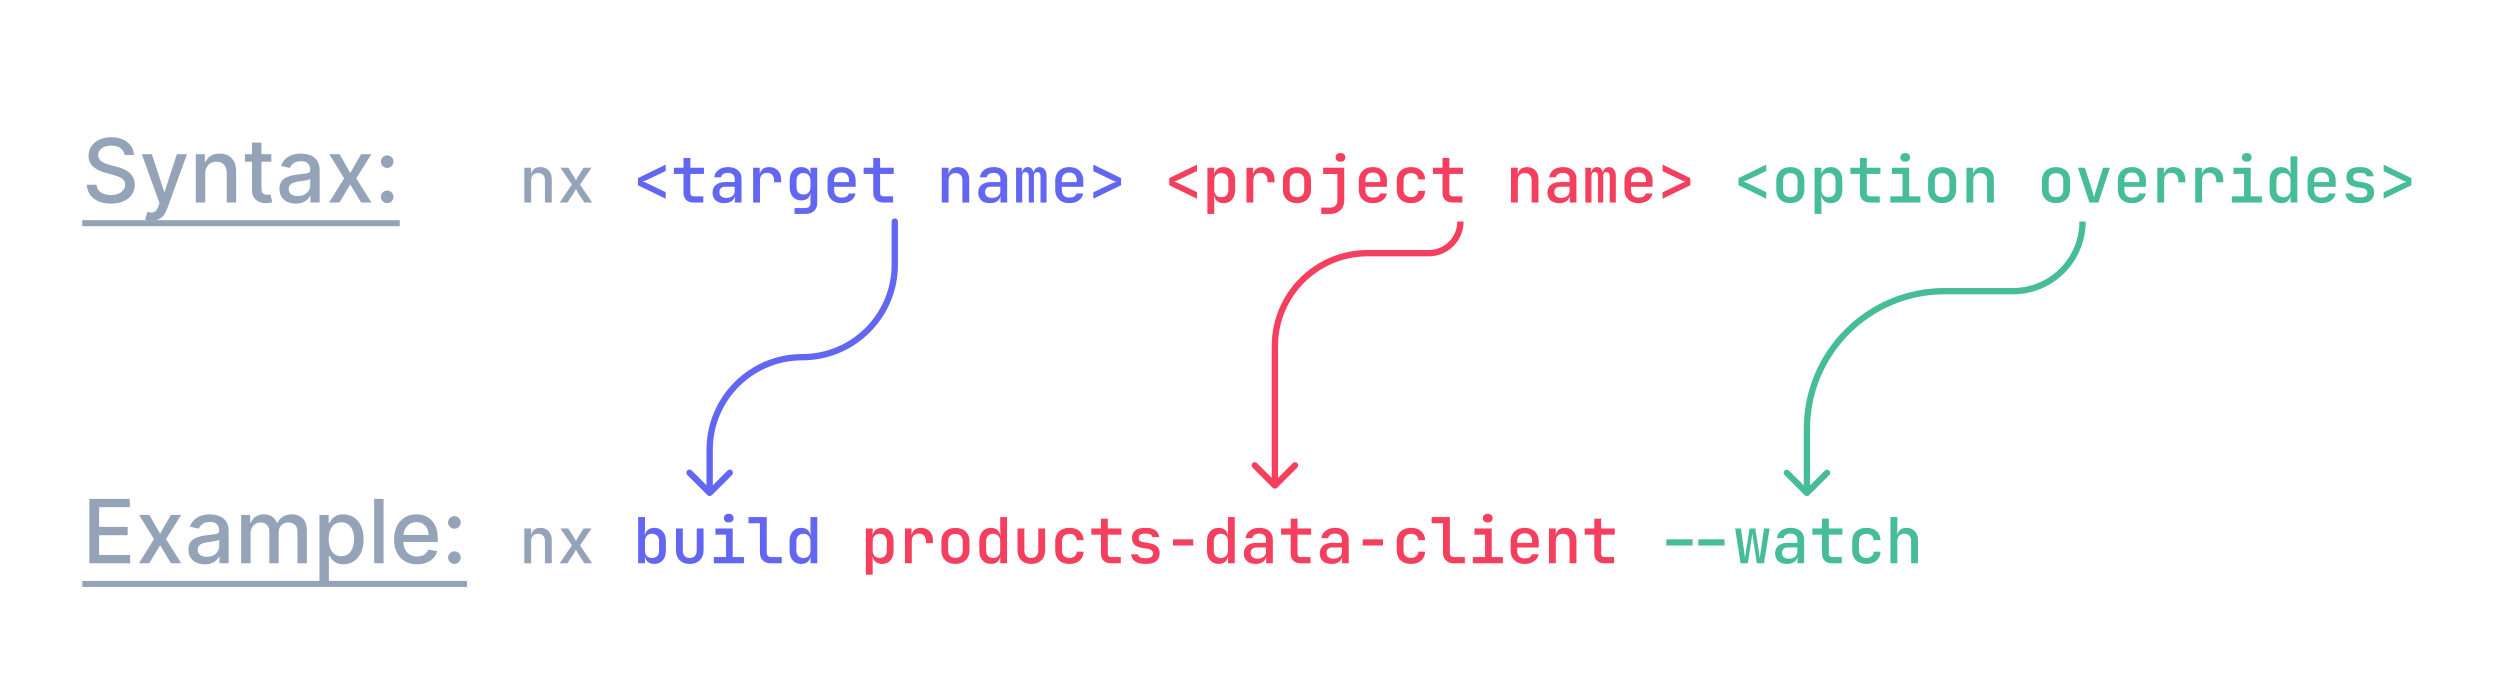 <svg xmlns="http://www.w3.org/2000/svg" width="395" height="110" fill="none" viewBox="0 0 395 110"><path fill="#94A3B8" d="M82.84 32V26.5H83.91V27.55H84.17L83.91 27.8C83.91 27.36 84.04 27.017 84.3 26.77C84.56 26.523 84.92 26.4 85.38 26.4C85.927 26.4 86.363 26.577 86.69 26.93C87.017 27.277 87.18 27.747 87.18 28.34V32H86.1V28.46C86.1 28.1 86.003 27.823 85.81 27.63C85.617 27.437 85.353 27.34 85.02 27.34C84.68 27.34 84.41 27.443 84.21 27.65C84.017 27.85 83.92 28.143 83.92 28.53V32H82.84ZM88.426 32L90.356 29.16L88.546 26.5H89.786L90.756 28.02C90.803 28.1 90.849 28.187 90.896 28.28C90.943 28.367 90.979 28.44 91.006 28.5C91.026 28.44 91.059 28.367 91.106 28.28C91.153 28.187 91.199 28.1 91.246 28.02L92.216 26.5H93.456L91.646 29.17L93.566 32H92.326L91.256 30.35C91.209 30.27 91.163 30.18 91.116 30.08C91.069 29.98 91.033 29.9 91.006 29.84C90.979 29.9 90.939 29.98 90.886 30.08C90.839 30.18 90.789 30.27 90.736 30.35L89.656 32H88.426Z"/><path fill="#6366F1" d="M105.178 31.4L100.798 29.27V28.14L105.178 26.01V27.02L102.188 28.45C102.055 28.51 101.928 28.563 101.808 28.61C101.688 28.65 101.598 28.677 101.538 28.69C101.605 28.703 101.698 28.73 101.818 28.77C101.945 28.81 102.068 28.86 102.188 28.92L105.178 30.36V31.4ZM109.584 32C109.084 32 108.694 31.863 108.414 31.59C108.134 31.317 107.994 30.937 107.994 30.45V27.48H106.474V26.5H107.994V24.95H109.074V26.5H111.224V27.48H109.074V30.45C109.074 30.83 109.258 31.02 109.624 31.02H111.124V32H109.584ZM114.43 32.1C113.857 32.1 113.404 31.953 113.07 31.66C112.744 31.36 112.58 30.953 112.58 30.44C112.58 29.92 112.754 29.513 113.1 29.22C113.454 28.92 113.937 28.77 114.55 28.77H116.08V28.26C116.08 27.96 115.987 27.727 115.8 27.56C115.614 27.393 115.35 27.31 115.01 27.31C114.71 27.31 114.46 27.377 114.26 27.51C114.06 27.637 113.944 27.807 113.91 28.02H112.85C112.91 27.527 113.137 27.133 113.53 26.84C113.93 26.547 114.434 26.4 115.04 26.4C115.694 26.4 116.21 26.567 116.59 26.9C116.97 27.227 117.16 27.673 117.16 28.24V32H116.11V30.99H115.93L116.11 30.79C116.11 31.19 115.957 31.51 115.65 31.75C115.344 31.983 114.937 32.1 114.43 32.1ZM114.75 31.27C115.137 31.27 115.454 31.173 115.7 30.98C115.954 30.78 116.08 30.527 116.08 30.22V29.5H114.57C114.29 29.5 114.067 29.577 113.9 29.73C113.74 29.883 113.66 30.093 113.66 30.36C113.66 30.64 113.757 30.863 113.95 31.03C114.144 31.19 114.41 31.27 114.75 31.27ZM118.997 32V26.5H120.037V27.55H120.297L119.967 28.2C119.967 27.607 120.097 27.16 120.357 26.86C120.617 26.553 121.003 26.4 121.517 26.4C122.103 26.4 122.567 26.583 122.907 26.95C123.253 27.31 123.427 27.807 123.427 28.44V28.81H122.317V28.53C122.317 28.137 122.217 27.837 122.017 27.63C121.823 27.417 121.55 27.31 121.197 27.31C120.843 27.31 120.567 27.417 120.367 27.63C120.173 27.843 120.077 28.143 120.077 28.53V32H118.997ZM125.533 33.8V32.87H127.223C127.503 32.87 127.709 32.803 127.843 32.67C127.983 32.537 128.053 32.34 128.053 32.08V31.53L128.073 30.51H127.843L128.063 30.31C128.063 30.73 127.929 31.06 127.663 31.3C127.403 31.54 127.049 31.66 126.603 31.66C126.036 31.66 125.589 31.473 125.263 31.1C124.936 30.727 124.773 30.223 124.773 29.59V28.47C124.773 27.837 124.936 27.333 125.263 26.96C125.589 26.587 126.036 26.4 126.603 26.4C127.049 26.4 127.403 26.523 127.663 26.77C127.929 27.01 128.063 27.34 128.063 27.76L127.843 27.55H128.063L128.053 26.5H129.123V32.1C129.123 32.627 128.956 33.04 128.623 33.34C128.289 33.647 127.826 33.8 127.233 33.8H125.533ZM126.953 30.73C127.293 30.73 127.559 30.627 127.753 30.42C127.953 30.207 128.053 29.913 128.053 29.54V28.53C128.053 28.157 127.953 27.867 127.753 27.66C127.559 27.447 127.293 27.34 126.953 27.34C126.599 27.34 126.326 27.443 126.133 27.65C125.946 27.85 125.853 28.143 125.853 28.53V29.54C125.853 29.92 125.946 30.213 126.133 30.42C126.326 30.627 126.599 30.73 126.953 30.73ZM132.969 32.1C132.522 32.1 132.129 32.013 131.789 31.84C131.455 31.66 131.199 31.41 131.019 31.09C130.839 30.77 130.749 30.397 130.749 29.97V28.53C130.749 28.097 130.839 27.723 131.019 27.41C131.199 27.09 131.455 26.843 131.789 26.67C132.129 26.49 132.522 26.4 132.969 26.4C133.422 26.4 133.815 26.49 134.149 26.67C134.482 26.843 134.739 27.09 134.919 27.41C135.099 27.723 135.189 28.097 135.189 28.53V29.51H131.789V29.97C131.789 30.377 131.889 30.687 132.089 30.9C132.295 31.113 132.592 31.22 132.979 31.22C133.292 31.22 133.545 31.167 133.739 31.06C133.932 30.947 134.052 30.783 134.099 30.57H135.169C135.089 31.037 134.849 31.41 134.449 31.69C134.049 31.963 133.555 32.1 132.969 32.1ZM134.149 28.86V28.52C134.149 28.12 134.049 27.81 133.849 27.59C133.649 27.37 133.355 27.26 132.969 27.26C132.589 27.26 132.295 27.37 132.089 27.59C131.889 27.81 131.789 28.123 131.789 28.53V28.78L134.229 28.77L134.149 28.86ZM139.565 32C139.065 32 138.675 31.863 138.395 31.59C138.115 31.317 137.975 30.937 137.975 30.45V27.48H136.455V26.5H137.975V24.95H139.055V26.5H141.205V27.48H139.055V30.45C139.055 30.83 139.238 31.02 139.605 31.02H141.105V32H139.565ZM148.797 32V26.5H149.867V27.55H150.127L149.867 27.8C149.867 27.36 149.997 27.017 150.257 26.77C150.517 26.523 150.877 26.4 151.337 26.4C151.884 26.4 152.32 26.577 152.647 26.93C152.974 27.277 153.137 27.747 153.137 28.34V32H152.057V28.46C152.057 28.1 151.96 27.823 151.767 27.63C151.574 27.437 151.31 27.34 150.977 27.34C150.637 27.34 150.367 27.443 150.167 27.65C149.974 27.85 149.877 28.143 149.877 28.53V32H148.797ZM156.403 32.1C155.83 32.1 155.376 31.953 155.043 31.66C154.716 31.36 154.553 30.953 154.553 30.44C154.553 29.92 154.726 29.513 155.073 29.22C155.426 28.92 155.91 28.77 156.523 28.77H158.053V28.26C158.053 27.96 157.96 27.727 157.773 27.56C157.586 27.393 157.323 27.31 156.983 27.31C156.683 27.31 156.433 27.377 156.233 27.51C156.033 27.637 155.916 27.807 155.883 28.02H154.823C154.883 27.527 155.11 27.133 155.503 26.84C155.903 26.547 156.406 26.4 157.013 26.4C157.666 26.4 158.183 26.567 158.563 26.9C158.943 27.227 159.133 27.673 159.133 28.24V32H158.083V30.99H157.903L158.083 30.79C158.083 31.19 157.93 31.51 157.623 31.75C157.316 31.983 156.91 32.1 156.403 32.1ZM156.723 31.27C157.11 31.27 157.426 31.173 157.673 30.98C157.926 30.78 158.053 30.527 158.053 30.22V29.5H156.543C156.263 29.5 156.04 29.577 155.873 29.73C155.713 29.883 155.633 30.093 155.633 30.36C155.633 30.64 155.73 30.863 155.923 31.03C156.116 31.19 156.383 31.27 156.723 31.27ZM160.539 32V26.5H161.439V27.2H161.639L161.489 27.41C161.489 27.103 161.573 26.86 161.739 26.68C161.906 26.493 162.129 26.4 162.409 26.4C162.709 26.4 162.939 26.517 163.099 26.75C163.266 26.983 163.349 27.303 163.349 27.71L163.109 27.2H163.489L163.329 27.41C163.329 27.103 163.413 26.86 163.579 26.68C163.753 26.493 163.983 26.4 164.269 26.4C164.609 26.4 164.876 26.53 165.069 26.79C165.263 27.043 165.359 27.383 165.359 27.81V32H164.399V27.84C164.399 27.633 164.353 27.473 164.259 27.36C164.173 27.247 164.046 27.19 163.879 27.19C163.713 27.19 163.583 27.247 163.489 27.36C163.403 27.467 163.359 27.623 163.359 27.83V32H162.549V27.84C162.549 27.627 162.503 27.467 162.409 27.36C162.316 27.247 162.183 27.19 162.009 27.19C161.843 27.19 161.716 27.247 161.629 27.36C161.549 27.467 161.509 27.623 161.509 27.83V32H160.539ZM168.945 32.1C168.499 32.1 168.105 32.013 167.765 31.84C167.432 31.66 167.175 31.41 166.995 31.09C166.815 30.77 166.725 30.397 166.725 29.97V28.53C166.725 28.097 166.815 27.723 166.995 27.41C167.175 27.09 167.432 26.843 167.765 26.67C168.105 26.49 168.499 26.4 168.945 26.4C169.399 26.4 169.792 26.49 170.125 26.67C170.459 26.843 170.715 27.09 170.895 27.41C171.075 27.723 171.165 28.097 171.165 28.53V29.51H167.765V29.97C167.765 30.377 167.865 30.687 168.065 30.9C168.272 31.113 168.569 31.22 168.955 31.22C169.269 31.22 169.522 31.167 169.715 31.06C169.909 30.947 170.029 30.783 170.075 30.57H171.145C171.065 31.037 170.825 31.41 170.425 31.69C170.025 31.963 169.532 32.1 168.945 32.1ZM170.125 28.86V28.52C170.125 28.12 170.025 27.81 169.825 27.59C169.625 27.37 169.332 27.26 168.945 27.26C168.565 27.26 168.272 27.37 168.065 27.59C167.865 27.81 167.765 28.123 167.765 28.53V28.78L170.205 28.77L170.125 28.86ZM172.751 31.4V30.38L175.741 28.95C175.875 28.89 176.001 28.84 176.121 28.8C176.241 28.76 176.331 28.733 176.391 28.72C176.325 28.707 176.228 28.68 176.101 28.64C175.981 28.593 175.861 28.54 175.741 28.48L172.751 27.05V26.01L177.131 28.14V29.27L172.751 31.4Z"/><path fill="#F43F5E" d="M189.124 31.4L184.744 29.27V28.14L189.124 26.01V27.02L186.134 28.45C186 28.51 185.874 28.563 185.754 28.61C185.634 28.65 185.544 28.677 185.484 28.69C185.55 28.703 185.644 28.73 185.764 28.77C185.89 28.81 186.014 28.86 186.134 28.92L189.124 30.36V31.4ZM190.77 33.8V26.5H191.84V27.55H192.07L191.84 27.8C191.84 27.367 191.973 27.027 192.24 26.78C192.513 26.527 192.876 26.4 193.33 26.4C193.883 26.4 194.323 26.587 194.65 26.96C194.983 27.327 195.15 27.83 195.15 28.47V30.02C195.15 30.447 195.073 30.817 194.92 31.13C194.773 31.437 194.563 31.677 194.29 31.85C194.023 32.017 193.703 32.1 193.33 32.1C192.883 32.1 192.523 31.977 192.25 31.73C191.976 31.477 191.84 31.133 191.84 30.7L192.07 30.95H191.82L191.85 32.23V33.8H190.77ZM192.96 31.16C193.313 31.16 193.586 31.06 193.78 30.86C193.98 30.653 194.08 30.357 194.08 29.97V28.53C194.08 28.143 193.98 27.85 193.78 27.65C193.586 27.443 193.313 27.34 192.96 27.34C192.62 27.34 192.35 27.447 192.15 27.66C191.95 27.867 191.85 28.157 191.85 28.53V29.97C191.85 30.343 191.95 30.637 192.15 30.85C192.35 31.057 192.62 31.16 192.96 31.16ZM196.946 32V26.5H197.986V27.55H198.246L197.916 28.2C197.916 27.607 198.046 27.16 198.306 26.86C198.566 26.553 198.952 26.4 199.466 26.4C200.052 26.4 200.516 26.583 200.856 26.95C201.202 27.31 201.376 27.807 201.376 28.44V28.81H200.266V28.53C200.266 28.137 200.166 27.837 199.966 27.63C199.772 27.417 199.499 27.31 199.146 27.31C198.792 27.31 198.516 27.417 198.316 27.63C198.122 27.843 198.026 28.143 198.026 28.53V32H196.946ZM204.922 32.09C204.469 32.09 204.075 32.003 203.742 31.83C203.409 31.657 203.152 31.41 202.972 31.09C202.792 30.77 202.702 30.393 202.702 29.96V28.54C202.702 28.1 202.792 27.723 202.972 27.41C203.152 27.09 203.409 26.843 203.742 26.67C204.075 26.497 204.469 26.41 204.922 26.41C205.375 26.41 205.769 26.497 206.102 26.67C206.435 26.843 206.692 27.09 206.872 27.41C207.052 27.723 207.142 28.1 207.142 28.54V29.96C207.142 30.393 207.052 30.77 206.872 31.09C206.692 31.41 206.435 31.657 206.102 31.83C205.769 32.003 205.375 32.09 204.922 32.09ZM204.922 31.14C205.289 31.14 205.572 31.04 205.772 30.84C205.972 30.633 206.072 30.34 206.072 29.96V28.54C206.072 28.153 205.972 27.86 205.772 27.66C205.572 27.46 205.289 27.36 204.922 27.36C204.562 27.36 204.279 27.46 204.072 27.66C203.872 27.86 203.772 28.153 203.772 28.54V29.96C203.772 30.34 203.872 30.633 204.072 30.84C204.279 31.04 204.562 31.14 204.922 31.14ZM208.758 33.8V32.8H210.138C210.505 32.8 210.791 32.7 210.998 32.5C211.205 32.3 211.308 32.017 211.308 31.65V27.49H209.058V26.5H212.388V31.66C212.388 32.32 212.188 32.84 211.788 33.22C211.388 33.607 210.848 33.8 210.168 33.8H208.758ZM211.798 25.55C211.565 25.55 211.378 25.49 211.238 25.37C211.098 25.243 211.028 25.077 211.028 24.87C211.028 24.657 211.098 24.49 211.238 24.37C211.378 24.243 211.565 24.18 211.798 24.18C212.031 24.18 212.218 24.243 212.358 24.37C212.498 24.49 212.568 24.657 212.568 24.87C212.568 25.077 212.498 25.243 212.358 25.37C212.218 25.49 212.031 25.55 211.798 25.55ZM216.914 32.1C216.467 32.1 216.074 32.013 215.734 31.84C215.401 31.66 215.144 31.41 214.964 31.09C214.784 30.77 214.694 30.397 214.694 29.97V28.53C214.694 28.097 214.784 27.723 214.964 27.41C215.144 27.09 215.401 26.843 215.734 26.67C216.074 26.49 216.467 26.4 216.914 26.4C217.367 26.4 217.761 26.49 218.094 26.67C218.427 26.843 218.684 27.09 218.864 27.41C219.044 27.723 219.134 28.097 219.134 28.53V29.51H215.734V29.97C215.734 30.377 215.834 30.687 216.034 30.9C216.241 31.113 216.537 31.22 216.924 31.22C217.237 31.22 217.491 31.167 217.684 31.06C217.877 30.947 217.997 30.783 218.044 30.57H219.114C219.034 31.037 218.794 31.41 218.394 31.69C217.994 31.963 217.501 32.1 216.914 32.1ZM218.094 28.86V28.52C218.094 28.12 217.994 27.81 217.794 27.59C217.594 27.37 217.301 27.26 216.914 27.26C216.534 27.26 216.241 27.37 216.034 27.59C215.834 27.81 215.734 28.123 215.734 28.53V28.78L218.174 28.77L218.094 28.86ZM222.95 32.1C222.497 32.1 222.097 32.017 221.75 31.85C221.41 31.677 221.147 31.43 220.96 31.11C220.78 30.783 220.69 30.403 220.69 29.97V28.53C220.69 28.09 220.78 27.71 220.96 27.39C221.147 27.07 221.41 26.827 221.75 26.66C222.097 26.487 222.497 26.4 222.95 26.4C223.61 26.4 224.14 26.573 224.54 26.92C224.94 27.267 225.15 27.74 225.17 28.34H224.09C224.07 28.027 223.96 27.783 223.76 27.61C223.56 27.437 223.29 27.35 222.95 27.35C222.583 27.35 222.293 27.453 222.08 27.66C221.867 27.86 221.76 28.147 221.76 28.52V29.97C221.76 30.343 221.867 30.633 222.08 30.84C222.293 31.047 222.583 31.15 222.95 31.15C223.29 31.15 223.56 31.063 223.76 30.89C223.96 30.717 224.07 30.473 224.09 30.16H225.17C225.15 30.76 224.94 31.233 224.54 31.58C224.14 31.927 223.61 32.1 222.95 32.1ZM229.506 32C229.006 32 228.616 31.863 228.336 31.59C228.056 31.317 227.916 30.937 227.916 30.45V27.48H226.396V26.5H227.916V24.95H228.996V26.5H231.146V27.48H228.996V30.45C228.996 30.83 229.18 31.02 229.546 31.02H231.046V32H229.506ZM238.738 32V26.5H239.808V27.55H240.068L239.808 27.8C239.808 27.36 239.938 27.017 240.198 26.77C240.458 26.523 240.818 26.4 241.278 26.4C241.825 26.4 242.262 26.577 242.588 26.93C242.915 27.277 243.078 27.747 243.078 28.34V32H241.998V28.46C241.998 28.1 241.902 27.823 241.708 27.63C241.515 27.437 241.252 27.34 240.918 27.34C240.578 27.34 240.308 27.443 240.108 27.65C239.915 27.85 239.818 28.143 239.818 28.53V32H238.738ZM246.345 32.1C245.771 32.1 245.318 31.953 244.985 31.66C244.658 31.36 244.495 30.953 244.495 30.44C244.495 29.92 244.668 29.513 245.015 29.22C245.368 28.92 245.851 28.77 246.465 28.77H247.995V28.26C247.995 27.96 247.901 27.727 247.715 27.56C247.528 27.393 247.265 27.31 246.925 27.31C246.625 27.31 246.375 27.377 246.175 27.51C245.975 27.637 245.858 27.807 245.825 28.02H244.765C244.825 27.527 245.051 27.133 245.445 26.84C245.845 26.547 246.348 26.4 246.955 26.4C247.608 26.4 248.125 26.567 248.505 26.9C248.885 27.227 249.075 27.673 249.075 28.24V32H248.025V30.99H247.845L248.025 30.79C248.025 31.19 247.871 31.51 247.565 31.75C247.258 31.983 246.851 32.1 246.345 32.1ZM246.665 31.27C247.051 31.27 247.368 31.173 247.615 30.98C247.868 30.78 247.995 30.527 247.995 30.22V29.5H246.485C246.205 29.5 245.981 29.577 245.815 29.73C245.655 29.883 245.575 30.093 245.575 30.36C245.575 30.64 245.671 30.863 245.865 31.03C246.058 31.19 246.325 31.27 246.665 31.27ZM250.481 32V26.5H251.381V27.2H251.581L251.431 27.41C251.431 27.103 251.514 26.86 251.681 26.68C251.847 26.493 252.071 26.4 252.351 26.4C252.651 26.4 252.881 26.517 253.041 26.75C253.207 26.983 253.291 27.303 253.291 27.71L253.051 27.2H253.431L253.271 27.41C253.271 27.103 253.354 26.86 253.521 26.68C253.694 26.493 253.924 26.4 254.211 26.4C254.551 26.4 254.817 26.53 255.011 26.79C255.204 27.043 255.301 27.383 255.301 27.81V32H254.341V27.84C254.341 27.633 254.294 27.473 254.201 27.36C254.114 27.247 253.987 27.19 253.821 27.19C253.654 27.19 253.524 27.247 253.431 27.36C253.344 27.467 253.301 27.623 253.301 27.83V32H252.491V27.84C252.491 27.627 252.444 27.467 252.351 27.36C252.257 27.247 252.124 27.19 251.951 27.19C251.784 27.19 251.657 27.247 251.571 27.36C251.491 27.467 251.451 27.623 251.451 27.83V32H250.481ZM258.887 32.1C258.44 32.1 258.047 32.013 257.707 31.84C257.373 31.66 257.117 31.41 256.937 31.09C256.757 30.77 256.667 30.397 256.667 29.97V28.53C256.667 28.097 256.757 27.723 256.937 27.41C257.117 27.09 257.373 26.843 257.707 26.67C258.047 26.49 258.44 26.4 258.887 26.4C259.34 26.4 259.733 26.49 260.067 26.67C260.4 26.843 260.657 27.09 260.837 27.41C261.017 27.723 261.107 28.097 261.107 28.53V29.51H257.707V29.97C257.707 30.377 257.807 30.687 258.007 30.9C258.213 31.113 258.51 31.22 258.897 31.22C259.21 31.22 259.463 31.167 259.657 31.06C259.85 30.947 259.97 30.783 260.017 30.57H261.087C261.007 31.037 260.767 31.41 260.367 31.69C259.967 31.963 259.473 32.1 258.887 32.1ZM260.067 28.86V28.52C260.067 28.12 259.967 27.81 259.767 27.59C259.567 27.37 259.273 27.26 258.887 27.26C258.507 27.26 258.213 27.37 258.007 27.59C257.807 27.81 257.707 28.123 257.707 28.53V28.78L260.147 28.77L260.067 28.86ZM262.693 31.4V30.38L265.683 28.95C265.816 28.89 265.943 28.84 266.063 28.8C266.183 28.76 266.273 28.733 266.333 28.72C266.266 28.707 266.169 28.68 266.043 28.64C265.923 28.593 265.803 28.54 265.683 28.48L262.693 27.05V26.01L267.073 28.14V29.27L262.693 31.4Z"/><path fill="#47BC99" d="M279.065 31.4L274.685 29.27V28.14L279.065 26.01V27.02L276.075 28.45C275.942 28.51 275.815 28.563 275.695 28.61C275.575 28.65 275.485 28.677 275.425 28.69C275.492 28.703 275.585 28.73 275.705 28.77C275.832 28.81 275.955 28.86 276.075 28.92L279.065 30.36V31.4ZM282.871 32.09C282.418 32.09 282.024 32.003 281.691 31.83C281.358 31.657 281.101 31.41 280.921 31.09C280.741 30.77 280.651 30.393 280.651 29.96V28.54C280.651 28.1 280.741 27.723 280.921 27.41C281.101 27.09 281.358 26.843 281.691 26.67C282.024 26.497 282.418 26.41 282.871 26.41C283.324 26.41 283.718 26.497 284.051 26.67C284.384 26.843 284.641 27.09 284.821 27.41C285.001 27.723 285.091 28.1 285.091 28.54V29.96C285.091 30.393 285.001 30.77 284.821 31.09C284.641 31.41 284.384 31.657 284.051 31.83C283.718 32.003 283.324 32.09 282.871 32.09ZM282.871 31.14C283.238 31.14 283.521 31.04 283.721 30.84C283.921 30.633 284.021 30.34 284.021 29.96V28.54C284.021 28.153 283.921 27.86 283.721 27.66C283.521 27.46 283.238 27.36 282.871 27.36C282.511 27.36 282.228 27.46 282.021 27.66C281.821 27.86 281.721 28.153 281.721 28.54V29.96C281.721 30.34 281.821 30.633 282.021 30.84C282.228 31.04 282.511 31.14 282.871 31.14ZM286.707 33.8V26.5H287.777V27.55H288.007L287.777 27.8C287.777 27.367 287.911 27.027 288.177 26.78C288.451 26.527 288.814 26.4 289.267 26.4C289.821 26.4 290.261 26.587 290.587 26.96C290.921 27.327 291.087 27.83 291.087 28.47V30.02C291.087 30.447 291.011 30.817 290.857 31.13C290.711 31.437 290.501 31.677 290.227 31.85C289.961 32.017 289.641 32.1 289.267 32.1C288.821 32.1 288.461 31.977 288.187 31.73C287.914 31.477 287.777 31.133 287.777 30.7L288.007 30.95H287.757L287.787 32.23V33.8H286.707ZM288.897 31.16C289.251 31.16 289.524 31.06 289.717 30.86C289.917 30.653 290.017 30.357 290.017 29.97V28.53C290.017 28.143 289.917 27.85 289.717 27.65C289.524 27.443 289.251 27.34 288.897 27.34C288.557 27.34 288.287 27.447 288.087 27.66C287.887 27.867 287.787 28.157 287.787 28.53V29.97C287.787 30.343 287.887 30.637 288.087 30.85C288.287 31.057 288.557 31.16 288.897 31.16ZM295.463 32C294.963 32 294.573 31.863 294.293 31.59C294.013 31.317 293.873 30.937 293.873 30.45V27.48H292.353V26.5H293.873V24.95H294.953V26.5H297.103V27.48H294.953V30.45C294.953 30.83 295.137 31.02 295.503 31.02H297.003V32H295.463ZM298.669 32V31.02H300.599V27.48H298.919V26.5H301.649V31.02H303.419V32H298.669ZM301.019 25.55C300.786 25.55 300.599 25.49 300.459 25.37C300.319 25.243 300.249 25.077 300.249 24.87C300.249 24.657 300.319 24.49 300.459 24.37C300.599 24.243 300.786 24.18 301.019 24.18C301.253 24.18 301.439 24.243 301.579 24.37C301.719 24.49 301.789 24.657 301.789 24.87C301.789 25.077 301.719 25.243 301.579 25.37C301.439 25.49 301.253 25.55 301.019 25.55ZM306.855 32.09C306.402 32.09 306.009 32.003 305.675 31.83C305.342 31.657 305.085 31.41 304.905 31.09C304.725 30.77 304.635 30.393 304.635 29.96V28.54C304.635 28.1 304.725 27.723 304.905 27.41C305.085 27.09 305.342 26.843 305.675 26.67C306.009 26.497 306.402 26.41 306.855 26.41C307.309 26.41 307.702 26.497 308.035 26.67C308.369 26.843 308.625 27.09 308.805 27.41C308.985 27.723 309.075 28.1 309.075 28.54V29.96C309.075 30.393 308.985 30.77 308.805 31.09C308.625 31.41 308.369 31.657 308.035 31.83C307.702 32.003 307.309 32.09 306.855 32.09ZM306.855 31.14C307.222 31.14 307.505 31.04 307.705 30.84C307.905 30.633 308.005 30.34 308.005 29.96V28.54C308.005 28.153 307.905 27.86 307.705 27.66C307.505 27.46 307.222 27.36 306.855 27.36C306.495 27.36 306.212 27.46 306.005 27.66C305.805 27.86 305.705 28.153 305.705 28.54V29.96C305.705 30.34 305.805 30.633 306.005 30.84C306.212 31.04 306.495 31.14 306.855 31.14ZM310.692 32V26.5H311.762V27.55H312.022L311.762 27.8C311.762 27.36 311.892 27.017 312.152 26.77C312.412 26.523 312.772 26.4 313.232 26.4C313.778 26.4 314.215 26.577 314.542 26.93C314.868 27.277 315.032 27.747 315.032 28.34V32H313.952V28.46C313.952 28.1 313.855 27.823 313.662 27.63C313.468 27.437 313.205 27.34 312.872 27.34C312.532 27.34 312.262 27.443 312.062 27.65C311.868 27.85 311.772 28.143 311.772 28.53V32H310.692ZM324.844 32.09C324.39 32.09 323.997 32.003 323.664 31.83C323.33 31.657 323.074 31.41 322.894 31.09C322.714 30.77 322.624 30.393 322.624 29.96V28.54C322.624 28.1 322.714 27.723 322.894 27.41C323.074 27.09 323.33 26.843 323.664 26.67C323.997 26.497 324.39 26.41 324.844 26.41C325.297 26.41 325.69 26.497 326.024 26.67C326.357 26.843 326.614 27.09 326.794 27.41C326.974 27.723 327.064 28.1 327.064 28.54V29.96C327.064 30.393 326.974 30.77 326.794 31.09C326.614 31.41 326.357 31.657 326.024 31.83C325.69 32.003 325.297 32.09 324.844 32.09ZM324.844 31.14C325.21 31.14 325.494 31.04 325.694 30.84C325.894 30.633 325.994 30.34 325.994 29.96V28.54C325.994 28.153 325.894 27.86 325.694 27.66C325.494 27.46 325.21 27.36 324.844 27.36C324.484 27.36 324.2 27.46 323.994 27.66C323.794 27.86 323.694 28.153 323.694 28.54V29.96C323.694 30.34 323.794 30.633 323.994 30.84C324.2 31.04 324.484 31.14 324.844 31.14ZM330.13 32L328.31 26.5H329.41L330.54 30.02C330.613 30.227 330.677 30.437 330.73 30.65C330.79 30.857 330.833 31.02 330.86 31.14C330.893 31.02 330.937 30.857 330.99 30.65C331.05 30.437 331.11 30.227 331.17 30.02L332.28 26.5H333.37L331.55 32H330.13ZM336.836 32.1C336.389 32.1 335.996 32.013 335.656 31.84C335.323 31.66 335.066 31.41 334.886 31.09C334.706 30.77 334.616 30.397 334.616 29.97V28.53C334.616 28.097 334.706 27.723 334.886 27.41C335.066 27.09 335.323 26.843 335.656 26.67C335.996 26.49 336.389 26.4 336.836 26.4C337.289 26.4 337.683 26.49 338.016 26.67C338.349 26.843 338.606 27.09 338.786 27.41C338.966 27.723 339.056 28.097 339.056 28.53V29.51H335.656V29.97C335.656 30.377 335.756 30.687 335.956 30.9C336.163 31.113 336.459 31.22 336.846 31.22C337.159 31.22 337.413 31.167 337.606 31.06C337.799 30.947 337.919 30.783 337.966 30.57H339.036C338.956 31.037 338.716 31.41 338.316 31.69C337.916 31.963 337.423 32.1 336.836 32.1ZM338.016 28.86V28.52C338.016 28.12 337.916 27.81 337.716 27.59C337.516 27.37 337.223 27.26 336.836 27.26C336.456 27.26 336.163 27.37 335.956 27.59C335.756 27.81 335.656 28.123 335.656 28.53V28.78L338.096 28.77L338.016 28.86ZM340.852 32V26.5H341.892V27.55H342.152L341.822 28.2C341.822 27.607 341.952 27.16 342.212 26.86C342.472 26.553 342.859 26.4 343.372 26.4C343.959 26.4 344.422 26.583 344.762 26.95C345.109 27.31 345.282 27.807 345.282 28.44V28.81H344.172V28.53C344.172 28.137 344.072 27.837 343.872 27.63C343.679 27.417 343.405 27.31 343.052 27.31C342.699 27.31 342.422 27.417 342.222 27.63C342.029 27.843 341.932 28.143 341.932 28.53V32H340.852ZM346.848 32V26.5H347.888V27.55H348.148L347.818 28.2C347.818 27.607 347.948 27.16 348.208 26.86C348.468 26.553 348.855 26.4 349.368 26.4C349.955 26.4 350.418 26.583 350.758 26.95C351.105 27.31 351.278 27.807 351.278 28.44V28.81H350.168V28.53C350.168 28.137 350.068 27.837 349.868 27.63C349.675 27.417 349.401 27.31 349.048 27.31C348.695 27.31 348.418 27.417 348.218 27.63C348.025 27.843 347.928 28.143 347.928 28.53V32H346.848ZM352.634 32V31.02H354.564V27.48H352.884V26.5H355.614V31.02H357.384V32H352.634ZM354.984 25.55C354.751 25.55 354.564 25.49 354.424 25.37C354.284 25.243 354.214 25.077 354.214 24.87C354.214 24.657 354.284 24.49 354.424 24.37C354.564 24.243 354.751 24.18 354.984 24.18C355.218 24.18 355.404 24.243 355.544 24.37C355.684 24.49 355.754 24.657 355.754 24.87C355.754 25.077 355.684 25.243 355.544 25.37C355.404 25.49 355.218 25.55 354.984 25.55ZM360.43 32.1C359.877 32.1 359.434 31.913 359.1 31.54C358.767 31.167 358.6 30.663 358.6 30.03V28.48C358.6 27.84 358.767 27.333 359.1 26.96C359.434 26.587 359.877 26.4 360.43 26.4C360.884 26.4 361.244 26.527 361.51 26.78C361.777 27.027 361.91 27.367 361.91 27.8L361.68 27.55H361.93L361.9 26.27V24.7H362.98V32H361.91V30.95H361.68L361.91 30.7C361.91 31.133 361.777 31.477 361.51 31.73C361.244 31.977 360.884 32.1 360.43 32.1ZM360.8 31.16C361.14 31.16 361.407 31.057 361.6 30.85C361.8 30.637 361.9 30.343 361.9 29.97V28.53C361.9 28.157 361.8 27.867 361.6 27.66C361.407 27.447 361.14 27.34 360.8 27.34C360.447 27.34 360.17 27.443 359.97 27.65C359.77 27.85 359.67 28.143 359.67 28.53V29.97C359.67 30.357 359.77 30.653 359.97 30.86C360.17 31.06 360.447 31.16 360.8 31.16ZM366.816 32.1C366.37 32.1 365.976 32.013 365.636 31.84C365.303 31.66 365.046 31.41 364.866 31.09C364.686 30.77 364.596 30.397 364.596 29.97V28.53C364.596 28.097 364.686 27.723 364.866 27.41C365.046 27.09 365.303 26.843 365.636 26.67C365.976 26.49 366.37 26.4 366.816 26.4C367.27 26.4 367.663 26.49 367.996 26.67C368.33 26.843 368.586 27.09 368.766 27.41C368.946 27.723 369.036 28.097 369.036 28.53V29.51H365.636V29.97C365.636 30.377 365.736 30.687 365.936 30.9C366.143 31.113 366.44 31.22 366.826 31.22C367.14 31.22 367.393 31.167 367.586 31.06C367.78 30.947 367.9 30.783 367.946 30.57H369.016C368.936 31.037 368.696 31.41 368.296 31.69C367.896 31.963 367.403 32.1 366.816 32.1ZM367.996 28.86V28.52C367.996 28.12 367.896 27.81 367.696 27.59C367.496 27.37 367.203 27.26 366.816 27.26C366.436 27.26 366.143 27.37 365.936 27.59C365.736 27.81 365.636 28.123 365.636 28.53V28.78L368.076 28.77L367.996 28.86ZM372.623 32.09C372.229 32.09 371.883 32.027 371.583 31.9C371.289 31.773 371.056 31.6 370.883 31.38C370.716 31.153 370.619 30.887 370.593 30.58H371.673C371.699 30.76 371.796 30.907 371.963 31.02C372.129 31.127 372.349 31.18 372.623 31.18H373.053C373.379 31.18 373.626 31.113 373.793 30.98C373.959 30.847 374.043 30.67 374.043 30.45C374.043 30.237 373.966 30.07 373.813 29.95C373.666 29.823 373.446 29.74 373.153 29.7L372.443 29.59C371.856 29.497 371.423 29.33 371.143 29.09C370.869 28.843 370.733 28.48 370.733 28C370.733 27.493 370.896 27.103 371.223 26.83C371.556 26.55 372.046 26.41 372.693 26.41H373.073C373.646 26.41 374.103 26.543 374.443 26.81C374.789 27.07 374.986 27.42 375.033 27.86H373.953C373.926 27.7 373.836 27.57 373.683 27.47C373.536 27.37 373.333 27.32 373.073 27.32H372.693C372.379 27.32 372.149 27.38 372.003 27.5C371.863 27.613 371.793 27.783 371.793 28.01C371.793 28.21 371.856 28.36 371.983 28.46C372.109 28.56 372.306 28.63 372.573 28.67L373.303 28.79C373.923 28.877 374.376 29.05 374.663 29.31C374.956 29.563 375.103 29.933 375.103 30.42C375.103 30.947 374.929 31.357 374.583 31.65C374.243 31.943 373.733 32.09 373.053 32.09H372.623ZM376.619 31.4V30.38L379.609 28.95C379.742 28.89 379.869 28.84 379.989 28.8C380.109 28.76 380.199 28.733 380.259 28.72C380.192 28.707 380.095 28.68 379.969 28.64C379.849 28.593 379.729 28.54 379.609 28.48L376.619 27.05V26.01L380.999 28.14V29.27L376.619 31.4Z"/><path fill="#94A3B8" d="M82.84 89V83.5H83.91V84.55H84.17L83.91 84.8C83.91 84.36 84.04 84.017 84.3 83.77C84.56 83.523 84.92 83.4 85.38 83.4C85.927 83.4 86.363 83.577 86.69 83.93C87.017 84.277 87.18 84.747 87.18 85.34V89H86.1V85.46C86.1 85.1 86.003 84.823 85.81 84.63C85.617 84.437 85.353 84.34 85.02 84.34C84.68 84.34 84.41 84.443 84.21 84.65C84.017 84.85 83.92 85.143 83.92 85.53V89H82.84ZM88.426 89L90.356 86.16L88.546 83.5H89.786L90.756 85.02C90.803 85.1 90.849 85.187 90.896 85.28C90.943 85.367 90.979 85.44 91.006 85.5C91.026 85.44 91.059 85.367 91.106 85.28C91.153 85.187 91.199 85.1 91.246 85.02L92.216 83.5H93.456L91.646 86.17L93.566 89H92.326L91.256 87.35C91.209 87.27 91.163 87.18 91.116 87.08C91.069 86.98 91.033 86.9 91.006 86.84C90.979 86.9 90.939 86.98 90.886 87.08C90.839 87.18 90.789 87.27 90.736 87.35L89.656 89H88.426Z"/><path fill="#6366F1" d="M103.378 89.1C102.925 89.1 102.565 88.977 102.298 88.73C102.032 88.477 101.898 88.133 101.898 87.7L102.128 87.95H101.898V89H100.828V81.7H101.908V83.27L101.878 84.55H102.128L101.898 84.8C101.898 84.367 102.032 84.027 102.298 83.78C102.572 83.527 102.932 83.4 103.378 83.4C103.932 83.4 104.375 83.587 104.708 83.96C105.042 84.333 105.208 84.84 105.208 85.48V87.03C105.208 87.663 105.042 88.167 104.708 88.54C104.375 88.913 103.932 89.1 103.378 89.1ZM103.008 88.16C103.362 88.16 103.638 88.06 103.838 87.86C104.038 87.653 104.138 87.357 104.138 86.97V85.53C104.138 85.143 104.038 84.85 103.838 84.65C103.638 84.443 103.362 84.34 103.008 84.34C102.668 84.34 102.398 84.447 102.198 84.66C102.005 84.867 101.908 85.157 101.908 85.53V86.97C101.908 87.343 102.005 87.637 102.198 87.85C102.398 88.057 102.668 88.16 103.008 88.16ZM108.974 89.1C108.314 89.1 107.788 88.91 107.394 88.53C107.001 88.143 106.804 87.62 106.804 86.96V83.5H107.884V86.96C107.884 87.34 107.981 87.637 108.174 87.85C108.368 88.057 108.634 88.16 108.974 88.16C109.321 88.16 109.591 88.057 109.784 87.85C109.984 87.637 110.084 87.34 110.084 86.96V83.5H111.164V86.96C111.164 87.62 110.964 88.143 110.564 88.53C110.171 88.91 109.641 89.1 108.974 89.1ZM112.79 89V88.02H114.72V84.48H113.04V83.5H115.77V88.02H117.54V89H112.79ZM115.14 82.55C114.907 82.55 114.72 82.49 114.58 82.37C114.44 82.243 114.37 82.077 114.37 81.87C114.37 81.657 114.44 81.49 114.58 81.37C114.72 81.243 114.907 81.18 115.14 81.18C115.374 81.18 115.56 81.243 115.7 81.37C115.84 81.49 115.91 81.657 115.91 81.87C115.91 82.077 115.84 82.243 115.7 82.37C115.56 82.49 115.374 82.55 115.14 82.55ZM121.767 89C121.427 89 121.13 88.933 120.877 88.8C120.623 88.66 120.423 88.463 120.277 88.21C120.137 87.957 120.067 87.663 120.067 87.33V82.68H118.267V81.7H121.147V87.33C121.147 87.543 121.207 87.713 121.327 87.84C121.447 87.96 121.61 88.02 121.817 88.02H123.517V89H121.767ZM126.583 89.1C126.029 89.1 125.586 88.913 125.253 88.54C124.919 88.167 124.753 87.663 124.753 87.03V85.48C124.753 84.84 124.919 84.333 125.253 83.96C125.586 83.587 126.029 83.4 126.583 83.4C127.036 83.4 127.396 83.527 127.663 83.78C127.929 84.027 128.063 84.367 128.063 84.8L127.833 84.55H128.083L128.053 83.27V81.7H129.133V89H128.063V87.95H127.833L128.063 87.7C128.063 88.133 127.929 88.477 127.663 88.73C127.396 88.977 127.036 89.1 126.583 89.1ZM126.953 88.16C127.293 88.16 127.559 88.057 127.753 87.85C127.953 87.637 128.053 87.343 128.053 86.97V85.53C128.053 85.157 127.953 84.867 127.753 84.66C127.559 84.447 127.293 84.34 126.953 84.34C126.599 84.34 126.323 84.443 126.123 84.65C125.923 84.85 125.823 85.143 125.823 85.53V86.97C125.823 87.357 125.923 87.653 126.123 87.86C126.323 88.06 126.599 88.16 126.953 88.16Z"/><path fill="#F43F5E" d="M136.805 90.8V83.5H137.875V84.55H138.105L137.875 84.8C137.875 84.367 138.008 84.027 138.275 83.78C138.548 83.527 138.912 83.4 139.365 83.4C139.918 83.4 140.358 83.587 140.685 83.96C141.018 84.327 141.185 84.83 141.185 85.47V87.02C141.185 87.447 141.108 87.817 140.955 88.13C140.808 88.437 140.598 88.677 140.325 88.85C140.058 89.017 139.738 89.1 139.365 89.1C138.918 89.1 138.558 88.977 138.285 88.73C138.012 88.477 137.875 88.133 137.875 87.7L138.105 87.95H137.855L137.885 89.23V90.8H136.805ZM138.995 88.16C139.348 88.16 139.622 88.06 139.815 87.86C140.015 87.653 140.115 87.357 140.115 86.97V85.53C140.115 85.143 140.015 84.85 139.815 84.65C139.622 84.443 139.348 84.34 138.995 84.34C138.655 84.34 138.385 84.447 138.185 84.66C137.985 84.867 137.885 85.157 137.885 85.53V86.97C137.885 87.343 137.985 87.637 138.185 87.85C138.385 88.057 138.655 88.16 138.995 88.16ZM142.981 89V83.5H144.021V84.55H144.281L143.951 85.2C143.951 84.607 144.081 84.16 144.341 83.86C144.601 83.553 144.988 83.4 145.501 83.4C146.088 83.4 146.551 83.583 146.891 83.95C147.238 84.31 147.411 84.807 147.411 85.44V85.81H146.301V85.53C146.301 85.137 146.201 84.837 146.001 84.63C145.808 84.417 145.534 84.31 145.181 84.31C144.828 84.31 144.551 84.417 144.351 84.63C144.158 84.843 144.061 85.143 144.061 85.53V89H142.981ZM150.957 89.09C150.504 89.09 150.11 89.003 149.777 88.83C149.444 88.657 149.187 88.41 149.007 88.09C148.827 87.77 148.737 87.393 148.737 86.96V85.54C148.737 85.1 148.827 84.723 149.007 84.41C149.187 84.09 149.444 83.843 149.777 83.67C150.11 83.497 150.504 83.41 150.957 83.41C151.41 83.41 151.804 83.497 152.137 83.67C152.47 83.843 152.727 84.09 152.907 84.41C153.087 84.723 153.177 85.1 153.177 85.54V86.96C153.177 87.393 153.087 87.77 152.907 88.09C152.727 88.41 152.47 88.657 152.137 88.83C151.804 89.003 151.41 89.09 150.957 89.09ZM150.957 88.14C151.324 88.14 151.607 88.04 151.807 87.84C152.007 87.633 152.107 87.34 152.107 86.96V85.54C152.107 85.153 152.007 84.86 151.807 84.66C151.607 84.46 151.324 84.36 150.957 84.36C150.597 84.36 150.314 84.46 150.107 84.66C149.907 84.86 149.807 85.153 149.807 85.54V86.96C149.807 87.34 149.907 87.633 150.107 87.84C150.314 88.04 150.597 88.14 150.957 88.14ZM156.563 89.1C156.01 89.1 155.566 88.913 155.233 88.54C154.9 88.167 154.733 87.663 154.733 87.03V85.48C154.733 84.84 154.9 84.333 155.233 83.96C155.566 83.587 156.01 83.4 156.563 83.4C157.016 83.4 157.376 83.527 157.643 83.78C157.91 84.027 158.043 84.367 158.043 84.8L157.813 84.55H158.063L158.033 83.27V81.7H159.113V89H158.043V87.95H157.813L158.043 87.7C158.043 88.133 157.91 88.477 157.643 88.73C157.376 88.977 157.016 89.1 156.563 89.1ZM156.933 88.16C157.273 88.16 157.54 88.057 157.733 87.85C157.933 87.637 158.033 87.343 158.033 86.97V85.53C158.033 85.157 157.933 84.867 157.733 84.66C157.54 84.447 157.273 84.34 156.933 84.34C156.58 84.34 156.303 84.443 156.103 84.65C155.903 84.85 155.803 85.143 155.803 85.53V86.97C155.803 87.357 155.903 87.653 156.103 87.86C156.303 88.06 156.58 88.16 156.933 88.16ZM162.939 89.1C162.279 89.1 161.753 88.91 161.359 88.53C160.966 88.143 160.769 87.62 160.769 86.96V83.5H161.849V86.96C161.849 87.34 161.946 87.637 162.139 87.85C162.333 88.057 162.599 88.16 162.939 88.16C163.286 88.16 163.556 88.057 163.749 87.85C163.949 87.637 164.049 87.34 164.049 86.96V83.5H165.129V86.96C165.129 87.62 164.929 88.143 164.529 88.53C164.136 88.91 163.606 89.1 162.939 89.1ZM168.985 89.1C168.532 89.1 168.132 89.017 167.785 88.85C167.445 88.677 167.182 88.43 166.995 88.11C166.815 87.783 166.725 87.403 166.725 86.97V85.53C166.725 85.09 166.815 84.71 166.995 84.39C167.182 84.07 167.445 83.827 167.785 83.66C168.132 83.487 168.532 83.4 168.985 83.4C169.645 83.4 170.175 83.573 170.575 83.92C170.975 84.267 171.185 84.74 171.205 85.34H170.125C170.105 85.027 169.995 84.783 169.795 84.61C169.595 84.437 169.325 84.35 168.985 84.35C168.619 84.35 168.329 84.453 168.115 84.66C167.902 84.86 167.795 85.147 167.795 85.52V86.97C167.795 87.343 167.902 87.633 168.115 87.84C168.329 88.047 168.619 88.15 168.985 88.15C169.325 88.15 169.595 88.063 169.795 87.89C169.995 87.717 170.105 87.473 170.125 87.16H171.205C171.185 87.76 170.975 88.233 170.575 88.58C170.175 88.927 169.645 89.1 168.985 89.1ZM175.541 89C175.041 89 174.651 88.863 174.371 88.59C174.091 88.317 173.951 87.937 173.951 87.45V84.48H172.431V83.5H173.951V81.95H175.031V83.5H177.181V84.48H175.031V87.45C175.031 87.83 175.215 88.02 175.581 88.02H177.081V89H175.541ZM180.748 89.09C180.354 89.09 180.008 89.027 179.708 88.9C179.414 88.773 179.181 88.6 179.008 88.38C178.841 88.153 178.744 87.887 178.718 87.58H179.798C179.824 87.76 179.921 87.907 180.088 88.02C180.254 88.127 180.474 88.18 180.748 88.18H181.178C181.504 88.18 181.751 88.113 181.918 87.98C182.084 87.847 182.168 87.67 182.168 87.45C182.168 87.237 182.091 87.07 181.938 86.95C181.791 86.823 181.571 86.74 181.278 86.7L180.568 86.59C179.981 86.497 179.548 86.33 179.268 86.09C178.994 85.843 178.858 85.48 178.858 85C178.858 84.493 179.021 84.103 179.348 83.83C179.681 83.55 180.171 83.41 180.818 83.41H181.198C181.771 83.41 182.228 83.543 182.568 83.81C182.914 84.07 183.111 84.42 183.158 84.86H182.078C182.051 84.7 181.961 84.57 181.808 84.47C181.661 84.37 181.458 84.32 181.198 84.32H180.818C180.504 84.32 180.274 84.38 180.128 84.5C179.988 84.613 179.918 84.783 179.918 85.01C179.918 85.21 179.981 85.36 180.108 85.46C180.234 85.56 180.431 85.63 180.698 85.67L181.428 85.79C182.048 85.877 182.501 86.05 182.788 86.31C183.081 86.563 183.228 86.933 183.228 87.42C183.228 87.947 183.054 88.357 182.708 88.65C182.368 88.943 181.858 89.09 181.178 89.09H180.748ZM185.334 86.19V85.21H188.534V86.19H185.334ZM192.54 89.1C191.986 89.1 191.543 88.913 191.21 88.54C190.876 88.167 190.71 87.663 190.71 87.03V85.48C190.71 84.84 190.876 84.333 191.21 83.96C191.543 83.587 191.986 83.4 192.54 83.4C192.993 83.4 193.353 83.527 193.62 83.78C193.886 84.027 194.02 84.367 194.02 84.8L193.79 84.55H194.04L194.01 83.27V81.7H195.09V89H194.02V87.95H193.79L194.02 87.7C194.02 88.133 193.886 88.477 193.62 88.73C193.353 88.977 192.993 89.1 192.54 89.1ZM192.91 88.16C193.25 88.16 193.516 88.057 193.71 87.85C193.91 87.637 194.01 87.343 194.01 86.97V85.53C194.01 85.157 193.91 84.867 193.71 84.66C193.516 84.447 193.25 84.34 192.91 84.34C192.556 84.34 192.28 84.443 192.08 84.65C191.88 84.85 191.78 85.143 191.78 85.53V86.97C191.78 87.357 191.88 87.653 192.08 87.86C192.28 88.06 192.556 88.16 192.91 88.16ZM198.376 89.1C197.802 89.1 197.349 88.953 197.016 88.66C196.689 88.36 196.526 87.953 196.526 87.44C196.526 86.92 196.699 86.513 197.046 86.22C197.399 85.92 197.882 85.77 198.496 85.77H200.026V85.26C200.026 84.96 199.932 84.727 199.746 84.56C199.559 84.393 199.296 84.31 198.956 84.31C198.656 84.31 198.406 84.377 198.206 84.51C198.006 84.637 197.889 84.807 197.856 85.02H196.796C196.856 84.527 197.082 84.133 197.476 83.84C197.876 83.547 198.379 83.4 198.986 83.4C199.639 83.4 200.156 83.567 200.536 83.9C200.916 84.227 201.106 84.673 201.106 85.24V89H200.056V87.99H199.876L200.056 87.79C200.056 88.19 199.902 88.51 199.596 88.75C199.289 88.983 198.882 89.1 198.376 89.1ZM198.696 88.27C199.082 88.27 199.399 88.173 199.646 87.98C199.899 87.78 200.026 87.527 200.026 87.22V86.5H198.516C198.236 86.5 198.012 86.577 197.846 86.73C197.686 86.883 197.606 87.093 197.606 87.36C197.606 87.64 197.702 87.863 197.896 88.03C198.089 88.19 198.356 88.27 198.696 88.27ZM205.522 89C205.022 89 204.632 88.863 204.352 88.59C204.072 88.317 203.932 87.937 203.932 87.45V84.48H202.412V83.5H203.932V81.95H205.012V83.5H207.162V84.48H205.012V87.45C205.012 87.83 205.195 88.02 205.562 88.02H207.062V89H205.522ZM210.368 89.1C209.795 89.1 209.341 88.953 209.008 88.66C208.681 88.36 208.518 87.953 208.518 87.44C208.518 86.92 208.691 86.513 209.038 86.22C209.391 85.92 209.875 85.77 210.488 85.77H212.018V85.26C212.018 84.96 211.925 84.727 211.738 84.56C211.551 84.393 211.288 84.31 210.948 84.31C210.648 84.31 210.398 84.377 210.198 84.51C209.998 84.637 209.881 84.807 209.848 85.02H208.788C208.848 84.527 209.075 84.133 209.468 83.84C209.868 83.547 210.371 83.4 210.978 83.4C211.631 83.4 212.148 83.567 212.528 83.9C212.908 84.227 213.098 84.673 213.098 85.24V89H212.048V87.99H211.868L212.048 87.79C212.048 88.19 211.895 88.51 211.588 88.75C211.281 88.983 210.875 89.1 210.368 89.1ZM210.688 88.27C211.075 88.27 211.391 88.173 211.638 87.98C211.891 87.78 212.018 87.527 212.018 87.22V86.5H210.508C210.228 86.5 210.005 86.577 209.838 86.73C209.678 86.883 209.598 87.093 209.598 87.36C209.598 87.64 209.695 87.863 209.888 88.03C210.081 88.19 210.348 88.27 210.688 88.27ZM215.314 86.19V85.21H218.514V86.19H215.314ZM222.95 89.1C222.497 89.1 222.097 89.017 221.75 88.85C221.41 88.677 221.147 88.43 220.96 88.11C220.78 87.783 220.69 87.403 220.69 86.97V85.53C220.69 85.09 220.78 84.71 220.96 84.39C221.147 84.07 221.41 83.827 221.75 83.66C222.097 83.487 222.497 83.4 222.95 83.4C223.61 83.4 224.14 83.573 224.54 83.92C224.94 84.267 225.15 84.74 225.17 85.34H224.09C224.07 85.027 223.96 84.783 223.76 84.61C223.56 84.437 223.29 84.35 222.95 84.35C222.583 84.35 222.293 84.453 222.08 84.66C221.867 84.86 221.76 85.147 221.76 85.52V86.97C221.76 87.343 221.867 87.633 222.08 87.84C222.293 88.047 222.583 88.15 222.95 88.15C223.29 88.15 223.56 88.063 223.76 87.89C223.96 87.717 224.07 87.473 224.09 87.16H225.17C225.15 87.76 224.94 88.233 224.54 88.58C224.14 88.927 223.61 89.1 222.95 89.1ZM229.696 89C229.356 89 229.06 88.933 228.806 88.8C228.553 88.66 228.353 88.463 228.206 88.21C228.066 87.957 227.996 87.663 227.996 87.33V82.68H226.196V81.7H229.076V87.33C229.076 87.543 229.136 87.713 229.256 87.84C229.376 87.96 229.54 88.02 229.746 88.02H231.446V89H229.696ZM232.712 89V88.02H234.642V84.48H232.962V83.5H235.692V88.02H237.462V89H232.712ZM235.062 82.55C234.829 82.55 234.642 82.49 234.502 82.37C234.362 82.243 234.292 82.077 234.292 81.87C234.292 81.657 234.362 81.49 234.502 81.37C234.642 81.243 234.829 81.18 235.062 81.18C235.296 81.18 235.482 81.243 235.622 81.37C235.762 81.49 235.832 81.657 235.832 81.87C235.832 82.077 235.762 82.243 235.622 82.37C235.482 82.49 235.296 82.55 235.062 82.55ZM240.898 89.1C240.452 89.1 240.058 89.013 239.718 88.84C239.385 88.66 239.128 88.41 238.948 88.09C238.768 87.77 238.678 87.397 238.678 86.97V85.53C238.678 85.097 238.768 84.723 238.948 84.41C239.128 84.09 239.385 83.843 239.718 83.67C240.058 83.49 240.452 83.4 240.898 83.4C241.352 83.4 241.745 83.49 242.078 83.67C242.412 83.843 242.668 84.09 242.848 84.41C243.028 84.723 243.118 85.097 243.118 85.53V86.51H239.718V86.97C239.718 87.377 239.818 87.687 240.018 87.9C240.225 88.113 240.522 88.22 240.908 88.22C241.222 88.22 241.475 88.167 241.668 88.06C241.862 87.947 241.982 87.783 242.028 87.57H243.098C243.018 88.037 242.778 88.41 242.378 88.69C241.978 88.963 241.485 89.1 240.898 89.1ZM242.078 85.86V85.52C242.078 85.12 241.978 84.81 241.778 84.59C241.578 84.37 241.285 84.26 240.898 84.26C240.518 84.26 240.225 84.37 240.018 84.59C239.818 84.81 239.718 85.123 239.718 85.53V85.78L242.158 85.77L242.078 85.86ZM244.735 89V83.5H245.805V84.55H246.065L245.805 84.8C245.805 84.36 245.935 84.017 246.195 83.77C246.455 83.523 246.815 83.4 247.275 83.4C247.821 83.4 248.258 83.577 248.585 83.93C248.911 84.277 249.075 84.747 249.075 85.34V89H247.995V85.46C247.995 85.1 247.898 84.823 247.705 84.63C247.511 84.437 247.248 84.34 246.915 84.34C246.575 84.34 246.305 84.443 246.105 84.65C245.911 84.85 245.815 85.143 245.815 85.53V89H244.735ZM253.491 89C252.991 89 252.601 88.863 252.321 88.59C252.041 88.317 251.901 87.937 251.901 87.45V84.48H250.381V83.5H251.901V81.95H252.981V83.5H255.131V84.48H252.981V87.45C252.981 87.83 253.164 88.02 253.531 88.02H255.031V89H253.491Z"/><path fill="#47BC99" d="M268.329 86.19V85.21H272.479V86.19H268.329ZM263.279 86.19V85.21H267.429V86.19H263.279ZM275.005 89L274.155 83.5H275.065L275.575 87.13C275.602 87.297 275.625 87.483 275.645 87.69C275.672 87.89 275.692 88.057 275.705 88.19C275.718 88.057 275.738 87.89 275.765 87.69C275.798 87.49 275.828 87.303 275.855 87.13L276.425 83.5H277.335L277.895 87.13C277.922 87.303 277.948 87.493 277.975 87.7C278.008 87.9 278.032 88.067 278.045 88.2C278.058 88.06 278.078 87.89 278.105 87.69C278.138 87.483 278.168 87.297 278.195 87.13L278.715 83.5H279.595L278.715 89H277.575L277.035 85.41C277.008 85.223 276.978 85.027 276.945 84.82C276.912 84.607 276.888 84.437 276.875 84.31C276.855 84.437 276.828 84.607 276.795 84.82C276.768 85.027 276.742 85.223 276.715 85.41L276.155 89H275.005ZM282.321 89.1C281.748 89.1 281.294 88.953 280.961 88.66C280.634 88.36 280.471 87.953 280.471 87.44C280.471 86.92 280.644 86.513 280.991 86.22C281.344 85.92 281.828 85.77 282.441 85.77H283.971V85.26C283.971 84.96 283.878 84.727 283.691 84.56C283.504 84.393 283.241 84.31 282.901 84.31C282.601 84.31 282.351 84.377 282.151 84.51C281.951 84.637 281.834 84.807 281.801 85.02H280.741C280.801 84.527 281.028 84.133 281.421 83.84C281.821 83.547 282.324 83.4 282.931 83.4C283.584 83.4 284.101 83.567 284.481 83.9C284.861 84.227 285.051 84.673 285.051 85.24V89H284.001V87.99H283.821L284.001 87.79C284.001 88.19 283.848 88.51 283.541 88.75C283.234 88.983 282.828 89.1 282.321 89.1ZM282.641 88.27C283.028 88.27 283.344 88.173 283.591 87.98C283.844 87.78 283.971 87.527 283.971 87.22V86.5H282.461C282.181 86.5 281.958 86.577 281.791 86.73C281.631 86.883 281.551 87.093 281.551 87.36C281.551 87.64 281.648 87.863 281.841 88.03C282.034 88.19 282.301 88.27 282.641 88.27ZM289.467 89C288.967 89 288.577 88.863 288.297 88.59C288.017 88.317 287.877 87.937 287.877 87.45V84.48H286.357V83.5H287.877V81.95H288.957V83.5H291.107V84.48H288.957V87.45C288.957 87.83 289.141 88.02 289.507 88.02H291.007V89H289.467ZM294.903 89.1C294.45 89.1 294.05 89.017 293.703 88.85C293.363 88.677 293.1 88.43 292.913 88.11C292.733 87.783 292.643 87.403 292.643 86.97V85.53C292.643 85.09 292.733 84.71 292.913 84.39C293.1 84.07 293.363 83.827 293.703 83.66C294.05 83.487 294.45 83.4 294.903 83.4C295.563 83.4 296.093 83.573 296.493 83.92C296.893 84.267 297.103 84.74 297.123 85.34H296.043C296.023 85.027 295.913 84.783 295.713 84.61C295.513 84.437 295.243 84.35 294.903 84.35C294.537 84.35 294.247 84.453 294.033 84.66C293.82 84.86 293.713 85.147 293.713 85.52V86.97C293.713 87.343 293.82 87.633 294.033 87.84C294.247 88.047 294.537 88.15 294.903 88.15C295.243 88.15 295.513 88.063 295.713 87.89C295.913 87.717 296.023 87.473 296.043 87.16H297.123C297.103 87.76 296.893 88.233 296.493 88.58C296.093 88.927 295.563 89.1 294.903 89.1ZM298.699 89V81.7H299.779V83.5L299.769 84.55H300.029L299.769 84.8C299.769 84.36 299.899 84.017 300.159 83.77C300.419 83.523 300.779 83.4 301.239 83.4C301.786 83.4 302.223 83.577 302.549 83.93C302.876 84.277 303.039 84.747 303.039 85.34V89H301.959V85.46C301.959 85.1 301.863 84.82 301.669 84.62C301.476 84.42 301.213 84.32 300.879 84.32C300.539 84.32 300.269 84.427 300.069 84.64C299.876 84.847 299.779 85.143 299.779 85.53V89H298.699Z"/><path fill="#6366F1" d="M141.875 35C141.875 34.724 141.651 34.5 141.375 34.5C141.099 34.5 140.875 34.724 140.875 35H141.875ZM111.771 78.228C111.967 78.424 112.283 78.424 112.479 78.228L115.661 75.046C115.856 74.851 115.856 74.534 115.661 74.339C115.465 74.144 115.149 74.144 114.953 74.339L112.125 77.168L109.297 74.339C109.101 74.144 108.785 74.144 108.589 74.339C108.394 74.534 108.394 74.851 108.589 75.046L111.771 78.228ZM140.875 35V41.812H141.875V35H140.875ZM111.625 71.062V77.875H112.625V71.062H111.625ZM126.75 55.937C118.397 55.937 111.625 62.709 111.625 71.062H112.625C112.625 63.261 118.949 56.937 126.75 56.937V55.937ZM140.875 41.812C140.875 49.613 134.551 55.937 126.75 55.937V56.937C135.103 56.937 141.875 50.165 141.875 41.812H140.875Z"/><path fill="#F43F5E" d="M201.08 77.062C201.276 77.258 201.592 77.258 201.787 77.062L204.969 73.881C205.165 73.685 205.165 73.369 204.969 73.173C204.774 72.978 204.458 72.978 204.262 73.173L201.434 76.002L198.605 73.174C198.41 72.978 198.094 72.978 197.898 73.174C197.703 73.369 197.703 73.685 197.898 73.881L201.08 77.062ZM230.75 35L231.25 35L230.75 35ZM225.75 39.5H216.092V40.5H225.75V39.5ZM200.934 54.658L200.934 76.709L201.934 76.709L201.934 54.658L200.934 54.658ZM216.092 39.5C207.72 39.5 200.934 46.286 200.934 54.658L201.934 54.658C201.934 46.839 208.273 40.5 216.092 40.5V39.5ZM230.25 35C230.25 37.485 228.235 39.5 225.75 39.5V40.5C228.788 40.5 231.25 38.038 231.25 35L230.25 35Z"/><path fill="#47BC99" d="M285.138 78.24C285.334 78.435 285.65 78.435 285.845 78.24L289.027 75.058C289.223 74.863 289.223 74.546 289.027 74.351C288.832 74.156 288.516 74.156 288.32 74.351L285.492 77.179L282.664 74.351C282.468 74.156 282.152 74.156 281.956 74.351C281.761 74.546 281.761 74.863 281.956 75.058L285.138 78.24ZM329.043 35L329.543 35L329.043 35ZM318.044 45.5H307.268V46.5H318.044V45.5ZM284.992 67.776V77.886H285.992V67.776H284.992ZM307.268 45.5C294.965 45.5 284.992 55.473 284.992 67.776H285.992C285.992 56.025 295.517 46.5 307.268 46.5V45.5ZM328.543 35C328.544 40.799 323.843 45.5 318.044 45.5V46.5C324.395 46.5 329.544 41.351 329.543 35L328.543 35Z"/><path fill="#94A3B8" d="M19.672 24.493C19.619 24.022 19.4 23.658 19.016 23.399C18.631 23.137 18.147 23.006 17.564 23.006C17.146 23.006 16.785 23.073 16.48 23.205C16.175 23.334 15.938 23.514 15.769 23.742C15.604 23.968 15.521 24.224 15.521 24.513C15.521 24.755 15.577 24.963 15.69 25.139C15.806 25.315 15.956 25.462 16.142 25.582C16.331 25.698 16.533 25.796 16.749 25.875C16.964 25.951 17.171 26.014 17.37 26.064L18.364 26.322C18.689 26.402 19.022 26.51 19.364 26.646C19.705 26.782 20.021 26.96 20.313 27.183C20.605 27.405 20.84 27.68 21.019 28.008C21.201 28.336 21.293 28.729 21.293 29.186C21.293 29.763 21.143 30.275 20.845 30.722C20.55 31.17 20.121 31.523 19.558 31.781C18.997 32.04 18.32 32.169 17.524 32.169C16.762 32.169 16.102 32.048 15.546 31.806C14.989 31.564 14.553 31.221 14.238 30.777C13.923 30.329 13.749 29.799 13.716 29.186H15.257C15.287 29.554 15.406 29.861 15.615 30.106C15.827 30.348 16.097 30.528 16.425 30.648C16.757 30.764 17.12 30.822 17.514 30.822C17.948 30.822 18.334 30.754 18.673 30.618C19.014 30.479 19.282 30.287 19.478 30.041C19.674 29.793 19.771 29.503 19.771 29.171C19.771 28.87 19.685 28.623 19.513 28.43C19.344 28.238 19.113 28.079 18.822 27.953C18.533 27.827 18.207 27.716 17.842 27.62L16.639 27.292C15.824 27.07 15.178 26.743 14.7 26.312C14.226 25.882 13.989 25.312 13.989 24.602C13.989 24.016 14.148 23.504 14.467 23.066C14.785 22.629 15.216 22.289 15.759 22.047C16.303 21.802 16.916 21.679 17.599 21.679C18.288 21.679 18.896 21.8 19.423 22.042C19.954 22.284 20.371 22.617 20.676 23.041C20.981 23.462 21.14 23.946 21.153 24.493H19.672ZM23.949 34.864C23.727 34.864 23.524 34.845 23.342 34.809C23.16 34.776 23.024 34.739 22.934 34.7L23.292 33.481C23.564 33.554 23.806 33.586 24.018 33.576C24.23 33.566 24.418 33.486 24.58 33.337C24.746 33.188 24.892 32.945 25.018 32.606L25.201 32.099L22.407 24.364H23.998L25.932 30.29H26.012L27.946 24.364H29.542L26.395 33.019C26.249 33.417 26.063 33.753 25.838 34.028C25.613 34.307 25.344 34.516 25.032 34.655C24.721 34.794 24.36 34.864 23.949 34.864ZM32.425 27.466V32H30.939V24.364H32.366V25.607H32.46C32.636 25.202 32.911 24.877 33.285 24.632C33.663 24.387 34.139 24.264 34.712 24.264C35.233 24.264 35.688 24.374 36.079 24.592C36.471 24.808 36.774 25.129 36.989 25.557C37.205 25.984 37.312 26.513 37.312 27.143V32H35.826V27.322C35.826 26.768 35.682 26.336 35.393 26.024C35.105 25.709 34.709 25.552 34.205 25.552C33.86 25.552 33.554 25.626 33.285 25.776C33.02 25.925 32.81 26.143 32.654 26.432C32.502 26.717 32.425 27.062 32.425 27.466ZM42.871 24.364V25.557H38.699V24.364H42.871ZM39.818 22.534H41.304V29.758C41.304 30.046 41.348 30.263 41.434 30.409C41.52 30.552 41.631 30.649 41.767 30.702C41.906 30.752 42.057 30.777 42.219 30.777C42.339 30.777 42.443 30.769 42.532 30.752C42.622 30.736 42.692 30.722 42.741 30.712L43.01 31.94C42.924 31.974 42.801 32.007 42.642 32.04C42.483 32.076 42.284 32.096 42.045 32.099C41.654 32.106 41.29 32.036 40.952 31.891C40.614 31.745 40.34 31.519 40.131 31.215C39.922 30.91 39.818 30.527 39.818 30.066V22.534ZM46.737 32.169C46.253 32.169 45.816 32.08 45.425 31.901C45.034 31.718 44.724 31.455 44.495 31.11C44.27 30.765 44.157 30.343 44.157 29.842C44.157 29.412 44.24 29.057 44.406 28.778C44.571 28.5 44.795 28.28 45.077 28.117C45.358 27.955 45.673 27.832 46.021 27.749C46.369 27.666 46.724 27.604 47.085 27.56C47.543 27.507 47.914 27.464 48.199 27.431C48.484 27.395 48.691 27.337 48.82 27.257C48.95 27.178 49.014 27.048 49.014 26.869V26.834C49.014 26.4 48.892 26.064 48.646 25.825C48.404 25.587 48.043 25.467 47.562 25.467C47.062 25.467 46.668 25.578 46.379 25.8C46.094 26.019 45.897 26.263 45.788 26.531L44.391 26.213C44.556 25.749 44.798 25.375 45.117 25.09C45.438 24.801 45.807 24.592 46.225 24.463C46.643 24.331 47.082 24.264 47.543 24.264C47.847 24.264 48.171 24.301 48.512 24.374C48.857 24.443 49.178 24.572 49.477 24.761C49.778 24.95 50.025 25.22 50.217 25.572C50.41 25.92 50.506 26.372 50.506 26.929V32H49.054V30.956H48.994C48.898 31.148 48.754 31.337 48.562 31.523C48.37 31.708 48.123 31.863 47.821 31.985C47.519 32.108 47.158 32.169 46.737 32.169ZM47.06 30.976C47.471 30.976 47.823 30.895 48.114 30.732C48.409 30.57 48.633 30.358 48.785 30.096C48.941 29.831 49.019 29.547 49.019 29.246V28.261C48.966 28.314 48.863 28.364 48.711 28.41C48.562 28.454 48.391 28.492 48.199 28.525C48.007 28.555 47.819 28.583 47.637 28.609C47.455 28.633 47.302 28.652 47.18 28.669C46.891 28.706 46.628 28.767 46.389 28.853C46.154 28.939 45.965 29.063 45.822 29.226C45.683 29.385 45.614 29.597 45.614 29.862C45.614 30.23 45.749 30.509 46.021 30.697C46.293 30.883 46.639 30.976 47.06 30.976ZM53.659 24.364L55.344 27.337L57.045 24.364H58.67L56.289 28.182L58.69 32H57.065L55.344 29.146L53.629 32H51.998L54.375 28.182L52.028 24.364H53.659ZM61.176 32.094C60.904 32.094 60.67 31.998 60.475 31.806C60.279 31.611 60.182 31.375 60.182 31.1C60.182 30.828 60.279 30.596 60.475 30.404C60.67 30.209 60.904 30.111 61.176 30.111C61.448 30.111 61.681 30.209 61.877 30.404C62.072 30.596 62.17 30.828 62.17 31.1C62.17 31.282 62.124 31.45 62.031 31.602C61.942 31.751 61.822 31.871 61.673 31.96C61.524 32.05 61.358 32.094 61.176 32.094ZM61.176 26.536C60.904 26.536 60.67 26.438 60.475 26.243C60.279 26.047 60.182 25.814 60.182 25.542C60.182 25.27 60.279 25.038 60.475 24.846C60.67 24.65 60.904 24.553 61.176 24.553C61.448 24.553 61.681 24.65 61.877 24.846C62.072 25.038 62.17 25.27 62.17 25.542C62.17 25.724 62.124 25.892 62.031 26.044C61.942 26.193 61.822 26.312 61.673 26.402C61.524 26.491 61.358 26.536 61.176 26.536Z"/><path fill="#94A3B8" d="M13 34.784H63.16V35.739H13V34.784Z"/><path fill="#94A3B8" d="M14.119 89V78.818H20.502V80.141H15.655V83.243H20.169V84.56H15.655V87.678H20.562V89H14.119ZM23.608 81.364L25.294 84.337L26.994 81.364H28.619L26.238 85.182L28.639 89H27.014L25.294 86.146L23.578 89H21.948L24.324 85.182L21.977 81.364H23.608ZM32.354 89.169C31.87 89.169 31.433 89.079 31.042 88.901C30.651 88.718 30.341 88.455 30.112 88.11C29.887 87.765 29.774 87.343 29.774 86.842C29.774 86.412 29.857 86.057 30.023 85.778C30.188 85.5 30.412 85.28 30.694 85.117C30.976 84.955 31.291 84.832 31.639 84.749C31.986 84.666 32.341 84.603 32.702 84.56C33.16 84.507 33.531 84.464 33.816 84.431C34.101 84.395 34.308 84.337 34.438 84.257C34.567 84.178 34.631 84.048 34.631 83.869V83.835C34.631 83.4 34.509 83.064 34.264 82.825C34.022 82.587 33.66 82.467 33.18 82.467C32.679 82.467 32.285 82.578 31.996 82.8C31.711 83.019 31.514 83.263 31.405 83.531L30.008 83.213C30.174 82.749 30.416 82.374 30.734 82.09C31.055 81.801 31.425 81.592 31.842 81.463C32.26 81.331 32.699 81.264 33.16 81.264C33.465 81.264 33.788 81.301 34.129 81.374C34.474 81.443 34.795 81.572 35.094 81.761C35.395 81.95 35.642 82.22 35.834 82.572C36.027 82.92 36.123 83.372 36.123 83.929V89H34.671V87.956H34.611C34.515 88.148 34.371 88.337 34.179 88.523C33.987 88.708 33.74 88.862 33.438 88.985C33.137 89.108 32.775 89.169 32.354 89.169ZM32.678 87.976C33.089 87.976 33.44 87.895 33.731 87.732C34.026 87.57 34.25 87.358 34.403 87.096C34.559 86.831 34.636 86.547 34.636 86.246V85.261C34.583 85.314 34.481 85.364 34.328 85.41C34.179 85.454 34.008 85.492 33.816 85.525C33.624 85.555 33.437 85.583 33.254 85.609C33.072 85.633 32.919 85.653 32.797 85.669C32.508 85.706 32.245 85.767 32.006 85.853C31.771 85.939 31.582 86.063 31.44 86.226C31.3 86.385 31.231 86.597 31.231 86.862C31.231 87.23 31.367 87.508 31.639 87.697C31.91 87.883 32.257 87.976 32.678 87.976ZM38.103 89V81.364H39.53V82.606H39.624C39.783 82.186 40.043 81.858 40.405 81.622C40.766 81.383 41.198 81.264 41.702 81.264C42.213 81.264 42.64 81.383 42.985 81.622C43.333 81.861 43.59 82.189 43.755 82.606H43.835C44.017 82.199 44.307 81.874 44.705 81.632C45.103 81.387 45.577 81.264 46.127 81.264C46.82 81.264 47.385 81.481 47.822 81.915C48.263 82.35 48.483 83.004 48.483 83.879V89H46.997V84.019C46.997 83.501 46.856 83.127 46.574 82.895C46.293 82.663 45.956 82.547 45.565 82.547C45.081 82.547 44.705 82.696 44.437 82.994C44.168 83.289 44.034 83.669 44.034 84.133V89H42.552V83.924C42.552 83.51 42.423 83.177 42.165 82.925C41.906 82.673 41.57 82.547 41.155 82.547C40.874 82.547 40.614 82.621 40.375 82.771C40.139 82.916 39.949 83.12 39.803 83.382C39.661 83.644 39.589 83.947 39.589 84.292V89H38.103ZM50.476 91.864V81.364H51.928V82.602H52.052C52.138 82.442 52.262 82.258 52.425 82.05C52.587 81.841 52.812 81.659 53.101 81.503C53.389 81.344 53.77 81.264 54.244 81.264C54.861 81.264 55.411 81.42 55.895 81.731C56.379 82.043 56.758 82.492 57.033 83.079C57.312 83.665 57.451 84.371 57.451 85.197C57.451 86.022 57.313 86.73 57.038 87.32C56.763 87.906 56.385 88.359 55.905 88.677C55.424 88.992 54.876 89.149 54.259 89.149C53.795 89.149 53.416 89.071 53.121 88.915C52.829 88.76 52.6 88.577 52.435 88.369C52.269 88.16 52.141 87.974 52.052 87.812H51.962V91.864H50.476ZM51.932 85.182C51.932 85.719 52.01 86.189 52.166 86.594C52.322 86.998 52.547 87.315 52.842 87.543C53.137 87.769 53.499 87.881 53.926 87.881C54.37 87.881 54.742 87.764 55.04 87.528C55.338 87.29 55.563 86.967 55.716 86.559C55.872 86.151 55.95 85.692 55.95 85.182C55.95 84.678 55.873 84.226 55.721 83.825C55.572 83.424 55.346 83.107 55.045 82.875C54.746 82.643 54.374 82.527 53.926 82.527C53.495 82.527 53.131 82.638 52.832 82.86C52.537 83.082 52.314 83.392 52.161 83.79C52.009 84.188 51.932 84.651 51.932 85.182ZM60.603 78.818V89H59.117V78.818H60.603ZM65.894 89.154C65.142 89.154 64.494 88.993 63.95 88.672C63.41 88.347 62.992 87.891 62.697 87.305C62.406 86.715 62.26 86.024 62.26 85.231C62.26 84.449 62.406 83.76 62.697 83.163C62.992 82.567 63.403 82.101 63.93 81.766C64.46 81.432 65.08 81.264 65.79 81.264C66.221 81.264 66.638 81.335 67.042 81.478C67.447 81.621 67.81 81.844 68.131 82.149C68.453 82.454 68.706 82.85 68.892 83.337C69.078 83.821 69.17 84.41 69.17 85.102V85.629H63.1V84.516H67.714C67.714 84.124 67.634 83.778 67.475 83.477C67.316 83.172 67.092 82.931 66.804 82.756C66.519 82.58 66.184 82.492 65.799 82.492C65.382 82.492 65.017 82.595 64.706 82.8C64.397 83.003 64.159 83.268 63.99 83.596C63.824 83.921 63.741 84.274 63.741 84.655V85.525C63.741 86.035 63.831 86.469 64.01 86.827C64.192 87.185 64.446 87.459 64.77 87.648C65.095 87.833 65.475 87.926 65.909 87.926C66.191 87.926 66.448 87.886 66.68 87.807C66.912 87.724 67.112 87.601 67.281 87.439C67.45 87.276 67.579 87.076 67.669 86.837L69.076 87.091C68.963 87.505 68.761 87.868 68.469 88.18C68.181 88.488 67.818 88.728 67.38 88.901C66.946 89.07 66.451 89.154 65.894 89.154ZM71.799 89.094C71.527 89.094 71.294 88.998 71.098 88.806C70.903 88.611 70.805 88.375 70.805 88.1C70.805 87.828 70.903 87.596 71.098 87.404C71.294 87.209 71.527 87.111 71.799 87.111C72.071 87.111 72.305 87.209 72.5 87.404C72.695 87.596 72.793 87.828 72.793 88.1C72.793 88.282 72.747 88.45 72.654 88.602C72.565 88.751 72.445 88.871 72.296 88.96C72.147 89.05 71.981 89.094 71.799 89.094ZM71.799 83.536C71.527 83.536 71.294 83.438 71.098 83.243C70.903 83.047 70.805 82.814 70.805 82.542C70.805 82.27 70.903 82.038 71.098 81.846C71.294 81.65 71.527 81.553 71.799 81.553C72.071 81.553 72.305 81.65 72.5 81.846C72.695 82.038 72.793 82.27 72.793 82.542C72.793 82.724 72.747 82.892 72.654 83.044C72.565 83.193 72.445 83.312 72.296 83.402C72.147 83.492 71.981 83.536 71.799 83.536Z"/><path fill="#94A3B8" d="M13 91.784H73.783V92.739H13V91.784Z"/></svg>